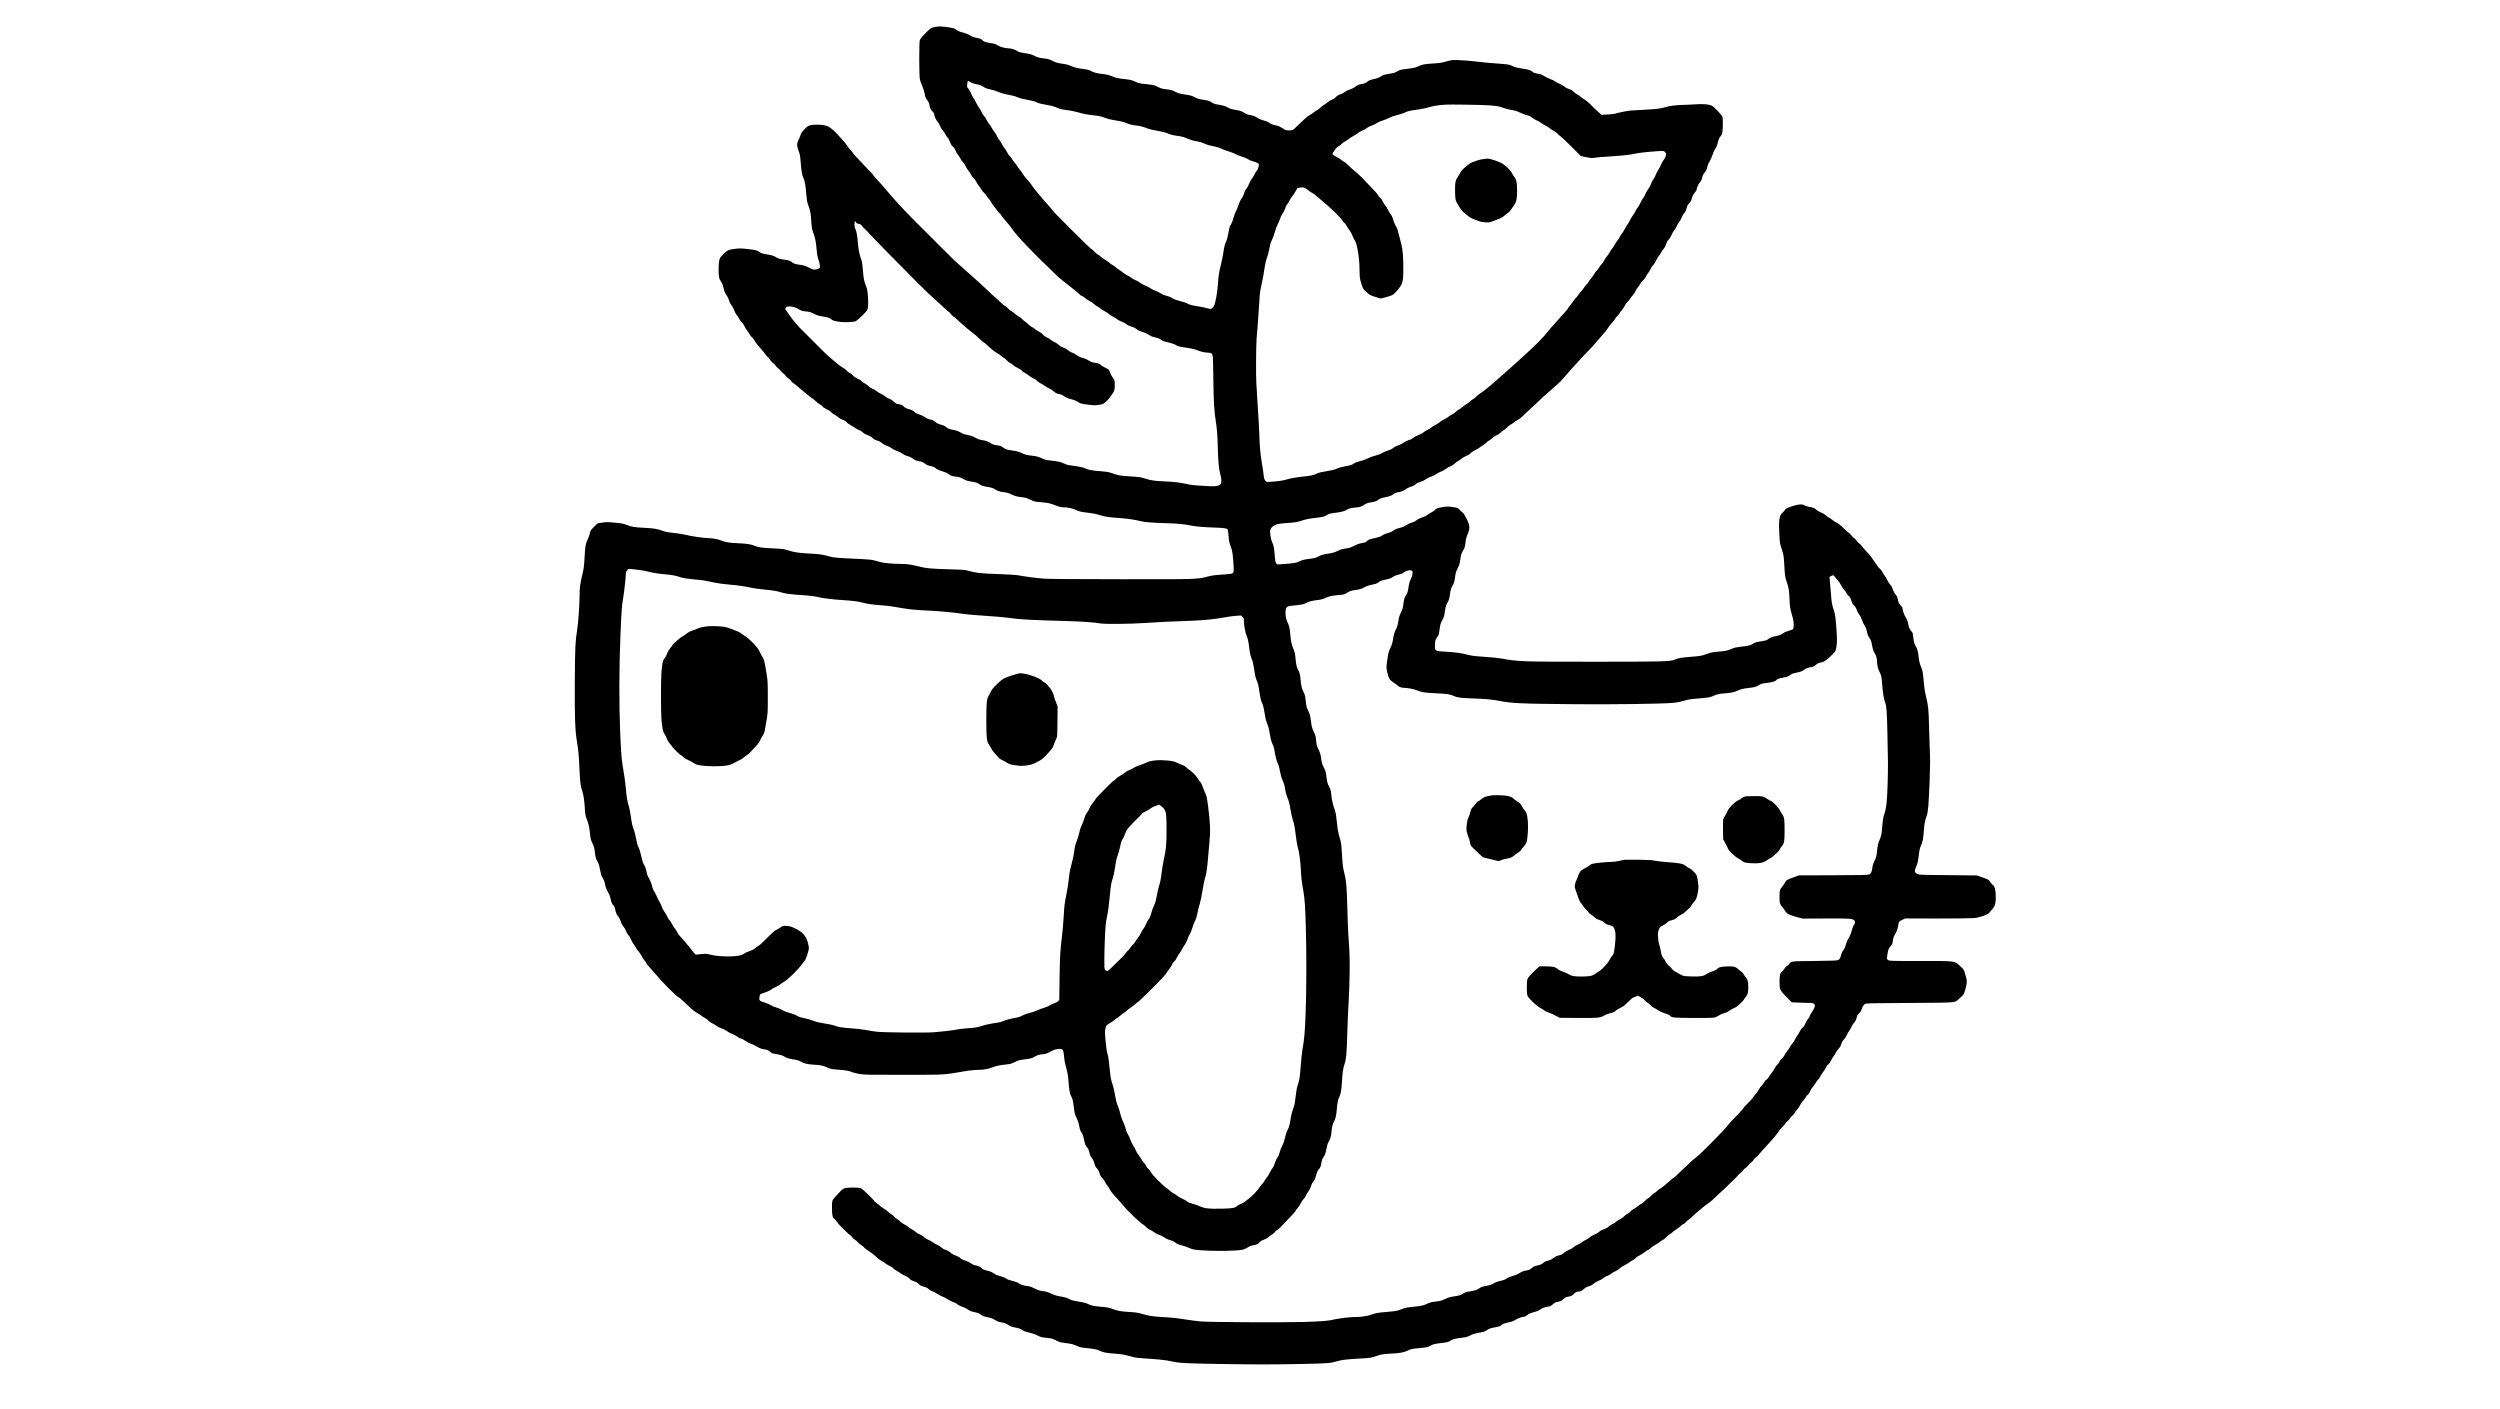 <?xml version="1.0" standalone="no"?>
<!DOCTYPE svg PUBLIC "-//W3C//DTD SVG 20010904//EN"
 "http://www.w3.org/TR/2001/REC-SVG-20010904/DTD/svg10.dtd">
<svg version="1.0" xmlns="http://www.w3.org/2000/svg"
 width="5125pt" height="2888pt" viewBox="0 0 5125 2888"
 preserveAspectRatio="xMidYMid meet">

<g transform="translate(0,2888) scale(0.1,-0.1)"
fill="#000000" stroke="none">
<path d="M19157 28325 c-67 -15 -84 -25 -157 -98 -81 -79 -131 -138 -143 -166
-17 -39 -16 -740 1 -810 7 -30 28 -90 48 -133 19 -43 42 -115 50 -160 11 -60
23 -93 43 -118 38 -49 48 -68 56 -120 9 -55 19 -75 61 -123 19 -20 34 -43 34
-50 0 -40 35 -122 69 -161 22 -25 46 -67 55 -94 9 -27 30 -62 47 -78 17 -16
42 -52 56 -80 13 -29 35 -62 48 -74 14 -13 36 -54 51 -92 18 -47 36 -76 59
-93 21 -16 40 -46 54 -82 12 -31 35 -72 53 -91 17 -20 39 -54 49 -77 10 -22
32 -54 50 -70 17 -17 44 -57 59 -90 15 -33 37 -69 50 -80 12 -11 35 -46 51
-77 16 -32 41 -65 55 -74 14 -10 40 -47 59 -83 18 -36 43 -75 55 -86 12 -11
32 -40 45 -65 13 -25 37 -55 54 -68 17 -12 39 -39 50 -60 11 -20 34 -50 51
-67 18 -16 44 -55 60 -85 15 -30 38 -64 50 -75 13 -11 38 -43 57 -72 18 -29
42 -57 53 -63 11 -6 27 -25 36 -43 9 -18 37 -56 63 -84 104 -118 129 -150 157
-193 41 -64 146 -185 316 -362 57 -59 117 -122 135 -140 17 -18 39 -40 48 -48
8 -8 31 -31 50 -50 19 -19 47 -47 62 -61 16 -14 35 -33 43 -42 8 -9 49 -48 90
-86 41 -39 84 -80 95 -92 11 -12 30 -31 43 -43 13 -11 47 -43 76 -71 30 -27
68 -59 84 -70 17 -11 74 -56 127 -100 53 -44 111 -90 128 -102 18 -12 53 -43
78 -68 26 -25 54 -45 63 -45 9 0 35 -17 59 -39 23 -21 64 -48 91 -60 27 -12
71 -41 97 -66 27 -25 54 -45 62 -45 8 0 35 -18 60 -40 25 -22 70 -51 99 -64
29 -13 64 -36 78 -51 14 -15 52 -40 85 -56 32 -16 71 -40 85 -53 14 -13 57
-35 96 -50 39 -15 82 -38 94 -52 13 -13 52 -33 87 -44 76 -23 100 -35 133 -65
14 -13 63 -35 110 -49 49 -15 106 -41 134 -61 35 -25 72 -40 129 -52 54 -11
90 -26 114 -45 37 -29 50 -34 190 -67 45 -11 99 -31 121 -46 39 -26 64 -31
260 -60 56 -8 129 -26 162 -40 78 -33 172 -55 238 -55 68 0 88 -20 96 -92 3
-29 8 -242 10 -473 5 -421 19 -661 50 -840 23 -132 34 -283 41 -530 8 -302 21
-447 50 -551 26 -94 31 -157 16 -198 -8 -18 -24 -29 -64 -42 -50 -15 -75 -16
-283 -5 -154 7 -260 18 -324 32 -192 41 -258 49 -464 59 -239 11 -292 19 -426
61 -83 26 -122 32 -310 44 -218 14 -232 17 -391 74 -39 14 -104 24 -200 31
-182 13 -250 25 -318 57 -49 24 -105 35 -316 64 -42 5 -93 21 -127 39 -59 30
-113 42 -279 60 -77 8 -112 17 -173 46 -60 29 -99 39 -184 50 -138 18 -143 19
-234 60 -55 25 -105 38 -180 48 -116 16 -148 26 -189 60 -34 29 -74 42 -151
51 -37 4 -71 16 -95 32 -59 41 -112 60 -193 72 -55 9 -90 21 -133 47 -42 26
-84 41 -154 55 -53 11 -111 28 -127 39 -69 43 -90 51 -181 69 -79 16 -102 25
-136 54 -29 25 -61 40 -111 52 -52 13 -81 27 -114 56 -33 29 -59 41 -105 50
-43 8 -76 23 -108 48 -27 20 -73 42 -110 53 -46 13 -76 28 -102 54 -27 27 -53
40 -108 54 -55 14 -82 27 -115 58 -35 32 -52 40 -99 46 -48 6 -62 13 -99 50
-26 25 -65 50 -96 61 -28 10 -66 32 -84 49 -18 16 -58 40 -88 53 -30 14 -68
37 -85 52 -16 15 -55 38 -85 50 -30 13 -69 38 -86 56 -17 18 -55 45 -83 60
-29 14 -55 33 -58 42 -3 9 -39 31 -79 49 -45 21 -81 45 -94 64 -12 17 -43 41
-69 55 -26 13 -55 35 -65 49 -9 14 -38 37 -64 51 -26 14 -72 46 -102 70 -192
157 -251 210 -372 333 -13 13 -85 85 -160 160 -76 75 -146 146 -157 157 -10
11 -29 30 -42 42 -75 70 -218 235 -249 288 -14 22 -44 64 -67 93 -24 29 -43
61 -43 72 0 26 38 50 80 50 54 0 151 -28 190 -55 50 -34 76 -42 164 -50 62 -6
92 -15 151 -46 54 -29 97 -42 166 -54 125 -20 154 -29 190 -59 36 -31 74 -41
202 -56 94 -11 272 0 303 18 21 13 107 88 133 115 14 16 45 48 68 72 39 42 42
49 49 122 4 43 2 137 -4 209 -8 106 -16 145 -40 205 -40 100 -50 155 -63 327
-6 98 -16 163 -30 201 -42 118 -60 208 -74 369 -13 159 -24 213 -58 292 -16
36 -13 125 4 136 5 3 9 -2 9 -10 0 -21 39 -46 72 -46 20 0 36 -12 65 -47 21
-27 45 -52 53 -57 8 -5 24 -21 35 -34 24 -30 142 -152 442 -460 497 -508 806
-815 947 -939 94 -83 159 -143 227 -209 31 -30 61 -54 67 -54 7 0 23 -17 37
-38 13 -21 39 -46 57 -57 18 -10 51 -37 74 -59 73 -73 228 -208 293 -255 54
-38 125 -99 196 -168 29 -29 58 -53 64 -53 6 0 36 -24 66 -52 91 -89 148 -134
200 -161 28 -14 61 -37 75 -52 14 -15 41 -35 60 -45 19 -10 54 -39 78 -64 23
-25 49 -46 57 -46 9 0 34 -17 58 -39 23 -21 71 -52 107 -68 36 -16 73 -41 82
-55 9 -14 38 -35 65 -47 26 -13 62 -36 78 -51 17 -16 55 -40 85 -53 30 -14 69
-40 85 -57 17 -18 50 -42 75 -53 25 -11 62 -33 82 -49 20 -15 60 -39 90 -52
29 -13 69 -40 90 -59 20 -20 49 -39 65 -43 80 -18 103 -26 137 -49 57 -39 86
-51 164 -70 40 -9 88 -28 108 -41 64 -44 88 -51 228 -69 122 -16 149 -16 225
-4 82 12 87 15 146 68 33 30 71 73 85 96 14 23 37 56 52 74 35 41 46 99 40
223 -2 36 -10 57 -38 93 -19 26 -45 75 -57 108 -22 61 -23 62 -94 97 -40 19
-82 45 -95 57 -29 27 -59 39 -128 48 -58 8 -86 19 -145 59 -19 13 -58 30 -87
36 -62 15 -84 25 -155 73 -29 19 -66 38 -82 42 -16 3 -49 23 -73 44 -24 21
-67 46 -98 56 -33 10 -71 32 -95 55 -22 21 -62 48 -90 59 -27 12 -61 33 -75
46 -14 13 -51 36 -83 50 -31 15 -67 41 -78 57 -11 16 -44 40 -72 55 -29 14
-67 39 -85 54 -18 16 -52 38 -75 50 -23 12 -53 35 -66 51 -13 16 -42 41 -65
55 -22 14 -52 39 -64 55 -13 15 -42 38 -63 49 -22 11 -57 35 -77 53 -20 18
-57 46 -82 61 -25 15 -56 40 -68 56 -13 16 -38 37 -55 46 -18 9 -53 37 -79 62
-26 25 -70 66 -99 91 -69 60 -138 123 -230 212 -72 69 -146 136 -433 391 -164
146 -232 208 -259 236 -12 13 -32 33 -44 45 -13 11 -64 62 -113 111 -50 50
-94 94 -99 98 -9 9 -79 79 -103 105 -7 7 -53 53 -103 102 -49 49 -97 96 -105
105 -8 9 -31 31 -50 50 -19 19 -45 45 -57 57 -11 13 -34 35 -50 49 -15 15 -40
39 -54 55 -14 16 -36 38 -48 49 -21 19 -174 180 -290 305 -61 67 -133 149
-226 260 -70 83 -118 138 -214 240 -28 30 -51 58 -51 63 0 5 -24 32 -52 61
-29 29 -65 66 -80 82 -15 16 -38 39 -50 52 -13 12 -48 50 -78 83 -30 34 -73
80 -96 103 -22 22 -55 62 -72 88 -18 26 -39 51 -46 55 -7 4 -31 35 -53 68 -21
33 -58 80 -81 105 -23 25 -60 65 -82 90 -114 129 -193 195 -261 219 -106 36
-313 35 -384 -2 -40 -21 -142 -136 -149 -168 -3 -17 -22 -65 -42 -107 -33 -68
-36 -82 -31 -132 4 -31 17 -81 31 -112 19 -43 28 -86 36 -185 19 -228 30 -295
60 -363 31 -71 44 -145 60 -348 8 -99 17 -151 36 -200 45 -117 54 -163 64
-326 8 -127 15 -172 36 -230 47 -129 61 -199 72 -341 8 -102 18 -161 37 -219
33 -100 42 -161 26 -180 -7 -8 -37 -20 -68 -26 -55 -12 -56 -12 -147 34 -70
36 -109 48 -169 56 -102 13 -151 26 -168 46 -23 27 -83 52 -144 59 -99 10
-158 26 -195 51 -49 32 -72 39 -185 59 -102 17 -122 24 -164 56 -33 26 -74 36
-234 55 -113 13 -157 14 -240 6 -145 -16 -177 -29 -259 -112 -62 -62 -72 -78
-84 -128 -16 -68 -18 -267 -4 -343 6 -33 22 -68 40 -91 21 -26 36 -63 50 -123
20 -88 32 -113 75 -174 14 -18 32 -60 41 -93 10 -36 32 -77 54 -104 20 -24 44
-69 54 -100 9 -30 30 -69 45 -87 16 -18 40 -56 55 -84 14 -29 38 -60 52 -70
15 -9 39 -44 54 -78 15 -33 39 -73 54 -88 14 -16 37 -50 50 -75 13 -26 38 -57
56 -70 17 -13 40 -43 50 -67 11 -25 59 -88 108 -142 49 -54 101 -117 115 -140
15 -23 36 -47 47 -53 10 -6 31 -30 45 -55 15 -24 42 -54 61 -66 19 -11 41 -34
49 -50 9 -15 31 -39 50 -52 19 -13 48 -41 63 -63 16 -21 40 -45 54 -52 13 -8
32 -27 42 -43 10 -16 35 -41 56 -54 21 -13 46 -37 56 -53 9 -16 31 -37 48 -47
17 -10 52 -37 77 -59 26 -23 75 -64 110 -93 35 -29 89 -73 119 -98 30 -25 69
-53 85 -63 17 -9 48 -35 70 -58 22 -23 59 -51 82 -63 24 -12 50 -32 59 -46 9
-13 47 -39 85 -56 38 -17 75 -42 84 -55 8 -13 37 -35 64 -49 27 -13 64 -39 84
-57 19 -18 60 -42 92 -53 38 -12 65 -29 79 -48 11 -16 46 -42 76 -57 30 -15
72 -42 93 -58 21 -17 60 -38 86 -47 26 -8 63 -31 81 -50 22 -22 56 -42 97 -56
41 -13 77 -34 103 -59 27 -26 55 -42 90 -50 33 -8 67 -26 95 -50 26 -22 70
-47 107 -59 35 -12 80 -35 101 -52 20 -16 68 -41 106 -54 39 -13 87 -37 108
-53 38 -29 64 -40 140 -61 23 -6 60 -27 82 -46 29 -23 59 -37 99 -45 31 -6 66
-13 78 -15 11 -3 40 -20 64 -39 29 -23 62 -38 104 -46 70 -15 88 -23 136 -61
21 -16 71 -38 122 -52 53 -15 99 -35 119 -52 45 -37 73 -47 154 -55 66 -6 99
-18 198 -72 21 -11 71 -24 112 -29 90 -11 147 -31 186 -63 16 -14 52 -29 81
-34 29 -5 82 -15 118 -21 39 -7 81 -23 105 -39 55 -38 86 -48 189 -62 65 -9
106 -21 151 -45 63 -34 124 -49 235 -60 47 -5 88 -18 148 -47 79 -39 90 -42
232 -54 149 -13 155 -14 345 -85 28 -10 75 -19 105 -19 98 -1 177 -18 260 -55
70 -32 101 -39 238 -55 109 -13 186 -28 252 -50 106 -34 173 -44 405 -60 159
-11 316 -34 430 -64 80 -20 242 -33 515 -41 226 -6 395 -22 525 -50 88 -19
248 -32 480 -40 195 -7 250 -16 263 -43 5 -9 12 -66 16 -127 5 -79 14 -129 32
-180 15 -38 32 -90 39 -115 14 -50 35 -276 35 -380 0 -104 0 -104 -226 -118
-140 -8 -215 -18 -289 -37 -242 -62 -199 -60 -1785 -59 -942 1 -1495 5 -1588
12 -157 12 -418 46 -527 68 -40 8 -193 18 -360 24 -445 15 -487 20 -730 86
-11 3 -162 9 -335 14 -365 10 -460 19 -625 60 -167 41 -233 50 -360 50 -147 0
-337 17 -405 35 -30 8 -89 24 -130 35 -57 16 -125 23 -290 31 -406 17 -555 28
-610 45 -155 45 -212 54 -393 64 -248 13 -343 25 -452 60 -114 37 -119 37
-365 50 -222 12 -263 18 -355 54 -75 30 -164 43 -333 50 -180 8 -261 21 -347
55 -78 32 -188 51 -288 51 -78 0 -358 43 -456 70 -40 11 -141 26 -225 34 -114
11 -169 21 -221 41 -115 43 -188 56 -384 65 -206 10 -263 19 -367 61 -56 23
-103 31 -235 44 -146 15 -175 15 -261 2 l-98 -15 -74 -73 c-68 -68 -75 -79
-86 -134 -6 -33 -27 -92 -47 -132 -40 -82 -47 -126 -62 -398 -9 -149 -17 -204
-46 -323 -42 -170 -55 -274 -55 -442 -1 -189 -27 -553 -49 -686 -37 -217 -43
-348 -48 -1044 -5 -740 5 -1022 48 -1268 26 -151 36 -270 49 -562 10 -244 22
-333 59 -439 24 -69 39 -175 50 -351 8 -120 13 -145 45 -227 20 -51 40 -126
46 -165 5 -40 14 -113 20 -162 8 -68 19 -105 46 -156 29 -56 37 -87 49 -185
13 -102 20 -127 51 -182 27 -50 40 -90 55 -176 11 -62 29 -125 39 -142 42 -67
51 -88 65 -161 10 -54 26 -97 54 -143 26 -43 46 -92 56 -139 17 -81 33 -118
63 -146 13 -11 26 -41 32 -75 14 -73 37 -124 67 -153 13 -12 33 -52 44 -88 12
-42 34 -84 59 -113 21 -26 46 -70 55 -97 9 -27 29 -62 46 -77 16 -16 41 -58
55 -93 14 -36 40 -80 56 -99 16 -19 38 -52 48 -75 10 -23 32 -54 50 -71 18
-16 44 -54 57 -84 13 -30 42 -74 64 -99 21 -25 39 -51 39 -58 0 -7 24 -38 53
-68 28 -30 75 -83 104 -118 169 -204 444 -482 510 -516 15 -8 49 -35 75 -61
26 -25 73 -70 105 -99 32 -28 77 -70 99 -91 23 -22 66 -52 95 -67 30 -14 69
-40 87 -56 18 -15 53 -38 78 -49 24 -12 54 -35 65 -51 12 -16 45 -40 75 -53
29 -13 71 -37 91 -54 21 -17 72 -42 113 -56 41 -14 86 -37 101 -51 14 -14 57
-38 95 -53 38 -16 93 -45 123 -65 29 -20 59 -36 67 -36 17 0 75 -31 122 -65
18 -13 56 -31 85 -40 29 -10 82 -35 118 -57 70 -41 102 -52 181 -63 33 -4 60
-16 89 -41 22 -19 51 -36 63 -39 11 -2 59 -11 106 -20 47 -9 99 -25 115 -36
58 -37 95 -49 197 -65 77 -12 115 -23 151 -45 67 -40 134 -56 267 -64 137 -8
199 -20 260 -50 71 -36 115 -45 265 -55 140 -10 205 -22 279 -54 22 -9 85 -24
140 -33 89 -15 194 -17 886 -16 744 0 794 2 948 22 89 12 205 30 258 41 106
22 275 40 376 40 80 0 193 23 249 49 51 25 165 49 286 60 78 7 105 14 175 49
72 36 99 43 203 56 126 15 161 25 204 55 36 26 125 51 180 51 44 0 74 12 189
75 51 28 159 43 190 26 27 -14 39 -57 46 -161 3 -47 19 -133 35 -190 39 -139
49 -198 60 -366 9 -133 27 -212 56 -258 20 -32 33 -89 50 -226 13 -108 20
-136 54 -205 27 -55 45 -108 55 -167 11 -67 21 -97 45 -130 22 -31 37 -70 51
-138 28 -127 26 -124 65 -170 23 -27 37 -59 45 -98 14 -65 22 -83 61 -132 15
-19 33 -57 40 -85 15 -64 31 -94 63 -124 16 -15 34 -51 46 -91 15 -49 29 -75
56 -99 19 -18 44 -52 54 -75 10 -24 32 -59 49 -78 17 -20 39 -53 49 -75 17
-40 70 -105 167 -208 28 -29 75 -84 105 -121 95 -118 354 -365 415 -397 19 -9
45 -31 57 -49 13 -17 47 -41 77 -55 29 -13 73 -39 98 -58 24 -19 68 -41 96
-49 29 -9 78 -33 110 -55 34 -24 81 -45 114 -52 30 -7 70 -23 87 -36 17 -12
41 -30 54 -39 12 -9 59 -25 103 -35 44 -11 109 -33 144 -50 79 -38 135 -46
420 -58 239 -10 573 -1 671 19 28 6 71 23 95 38 62 39 89 49 145 57 55 8 87
25 121 66 14 16 46 34 81 45 34 11 73 33 97 55 22 20 55 44 72 53 18 9 43 30
55 47 13 17 36 38 53 46 28 15 90 77 217 215 29 32 77 82 106 112 28 29 52 59
52 65 0 6 18 31 39 54 22 23 50 67 64 97 13 30 41 70 61 89 19 19 41 51 47 70
6 20 23 52 39 71 35 45 55 85 69 136 6 23 24 58 40 77 32 40 40 60 70 163 11
39 30 79 42 90 32 29 46 62 58 138 8 52 19 83 46 121 29 43 39 72 56 161 14
75 28 120 45 146 33 47 51 109 59 200 9 107 24 167 55 223 30 53 44 120 55
250 8 115 24 193 46 237 34 66 49 149 59 321 12 202 23 279 55 372 34 101 43
212 55 645 6 212 18 486 26 610 9 124 18 387 21 585 4 335 1 424 -26 799 -5
65 -14 304 -20 530 -13 465 -22 579 -56 710 -35 133 -43 196 -55 424 -8 139
-17 224 -30 270 -10 37 -28 100 -39 140 -11 40 -28 150 -36 245 -12 127 -23
190 -42 242 -39 110 -60 202 -71 312 -9 88 -15 112 -45 165 -34 62 -46 113
-62 261 -5 40 -19 82 -47 134 -33 64 -42 93 -54 182 -11 80 -23 123 -49 176
-44 91 -44 93 -55 201 -7 76 -15 106 -49 175 -35 74 -42 100 -56 214 -14 113
-21 140 -55 210 -33 68 -41 96 -50 185 -14 132 -17 143 -51 210 -33 64 -45
117 -58 255 -10 100 -23 153 -47 190 -28 43 -45 113 -55 228 -8 97 -16 134
-43 201 -40 96 -52 152 -66 306 -12 134 -20 168 -60 251 -32 68 -46 175 -33
248 13 68 35 79 183 90 126 10 202 27 244 54 31 21 118 44 191 52 92 9 155 25
215 55 56 28 136 44 289 56 72 6 90 11 133 40 56 38 89 48 200 63 57 8 98 21
155 51 54 28 104 45 162 55 55 10 94 22 115 38 50 38 70 46 166 66 68 14 105
28 143 54 34 23 77 40 127 51 55 12 82 24 105 46 36 35 133 53 161 29 24 -20
11 -107 -25 -172 -22 -38 -34 -81 -46 -162 -13 -85 -23 -120 -45 -155 -40 -63
-48 -88 -61 -193 -8 -73 -19 -109 -51 -174 -30 -63 -42 -103 -53 -179 -11 -77
-22 -114 -50 -169 -30 -55 -41 -95 -56 -187 -15 -90 -27 -132 -54 -185 -20
-37 -40 -93 -45 -123 -44 -262 -45 -279 -21 -383 30 -126 49 -158 123 -205 35
-21 70 -47 78 -56 25 -31 87 -56 138 -56 71 0 212 -26 266 -50 95 -40 159 -51
376 -61 244 -11 314 -21 379 -54 67 -33 135 -43 336 -50 270 -9 459 -24 570
-47 285 -57 438 -64 1600 -74 722 -7 1754 7 1981 27 101 8 142 17 304 63 30 9
123 21 205 26 191 13 274 27 322 51 63 33 131 49 232 55 135 8 194 21 284 61
62 27 102 37 197 48 153 18 164 21 230 61 48 29 69 35 165 45 104 11 174 32
190 59 11 18 75 40 149 51 72 11 95 21 154 64 20 14 60 28 105 35 82 14 133
33 162 60 28 26 80 46 143 55 41 5 63 15 97 45 30 26 58 40 87 45 76 12 121
40 219 136 86 84 98 99 107 144 22 105 24 162 13 343 -18 278 -29 368 -55 446
-42 124 -47 155 -62 350 -8 105 -18 223 -23 261 -5 39 -7 74 -4 79 3 4 22 15
42 23 36 15 36 15 61 -17 14 -19 44 -54 67 -80 24 -26 54 -71 67 -101 13 -30
38 -67 56 -84 17 -16 42 -51 55 -76 13 -25 35 -53 49 -62 18 -12 32 -37 46
-85 16 -51 31 -78 58 -104 25 -24 43 -54 55 -91 10 -31 33 -74 52 -97 21 -25
42 -68 55 -108 10 -37 34 -87 52 -111 22 -31 37 -67 49 -127 13 -59 28 -97 53
-134 22 -31 39 -72 45 -108 26 -136 33 -159 61 -200 30 -45 50 -117 50 -181 0
-68 19 -143 55 -216 34 -69 36 -79 50 -256 13 -166 35 -296 64 -372 25 -65 33
-178 43 -627 14 -578 14 -651 5 -1005 -11 -402 -26 -527 -82 -685 -9 -25 -20
-106 -26 -180 -13 -180 -22 -227 -60 -313 -25 -55 -35 -99 -45 -187 -18 -158
-20 -165 -60 -246 -25 -51 -37 -92 -41 -136 -6 -66 -32 -123 -61 -132 -51 -15
-144 -17 -767 -19 l-680 -2 -75 -28 c-181 -67 -177 -65 -211 -125 -18 -30 -45
-69 -60 -87 -42 -48 -49 -75 -49 -201 0 -95 3 -122 20 -154 11 -21 25 -42 31
-45 6 -4 30 -37 54 -74 39 -62 49 -70 106 -94 35 -15 109 -38 164 -52 l100
-26 480 2 c510 2 550 -1 581 -45 20 -29 18 -46 -11 -88 -14 -20 -35 -77 -48
-126 -15 -59 -36 -108 -59 -144 -22 -32 -45 -85 -58 -132 -14 -52 -31 -91 -50
-113 -16 -18 -34 -52 -40 -75 -21 -85 -36 -113 -65 -128 -25 -12 -108 -16
-485 -20 -489 -5 -481 -5 -519 -59 -12 -16 -36 -39 -54 -50 -18 -11 -43 -38
-55 -59 -12 -22 -33 -47 -46 -56 -14 -9 -30 -33 -35 -53 -14 -48 -14 -247 -1
-292 11 -38 52 -89 163 -200 l77 -78 128 -6 c70 -4 168 -7 218 -7 82 0 93 -2
112 -23 21 -22 21 -26 9 -68 -8 -24 -30 -66 -49 -91 -20 -26 -39 -60 -43 -76
-3 -17 -22 -48 -41 -70 -18 -22 -44 -66 -56 -97 -14 -38 -33 -65 -56 -83 -19
-14 -43 -46 -54 -71 -10 -24 -32 -61 -48 -82 -17 -20 -41 -61 -54 -91 -13 -29
-36 -64 -51 -78 -15 -14 -37 -46 -50 -71 -13 -25 -40 -65 -61 -90 -20 -24 -45
-63 -56 -86 -10 -23 -32 -52 -49 -63 -16 -12 -41 -44 -54 -71 -14 -27 -35 -55
-46 -62 -11 -6 -34 -38 -50 -70 -16 -32 -45 -74 -63 -95 -18 -20 -43 -55 -54
-77 -11 -23 -32 -47 -47 -55 -15 -8 -41 -39 -57 -68 -17 -29 -38 -57 -48 -62
-10 -5 -37 -43 -59 -85 -23 -41 -46 -75 -51 -75 -6 0 -24 -21 -41 -48 -16 -26
-47 -65 -69 -87 -111 -112 -138 -142 -147 -159 -10 -19 -168 -190 -254 -275
-25 -25 -50 -54 -56 -64 -31 -59 -591 -626 -665 -675 -24 -15 -86 -69 -138
-119 -52 -50 -121 -116 -153 -145 -32 -29 -82 -77 -111 -105 -30 -29 -58 -53
-63 -53 -5 0 -32 -21 -61 -48 -94 -86 -146 -129 -202 -164 -30 -19 -64 -45
-75 -58 -11 -12 -37 -31 -57 -41 -20 -10 -49 -35 -64 -55 -15 -19 -44 -44 -65
-54 -20 -11 -47 -33 -59 -50 -12 -17 -40 -40 -63 -52 -23 -11 -59 -36 -79 -54
-21 -18 -59 -44 -86 -58 -27 -14 -56 -36 -66 -50 -9 -14 -39 -37 -66 -51 -27
-14 -57 -37 -66 -51 -10 -14 -47 -40 -83 -59 -36 -18 -75 -43 -86 -55 -11 -12
-44 -33 -73 -46 -29 -12 -65 -36 -80 -53 -17 -18 -51 -37 -92 -50 -41 -14 -78
-34 -100 -56 -19 -18 -62 -44 -95 -56 -33 -12 -76 -36 -95 -55 -19 -18 -57
-42 -85 -54 -27 -12 -61 -32 -75 -45 -14 -13 -55 -37 -92 -54 -37 -16 -77 -41
-89 -55 -12 -14 -51 -37 -88 -51 -36 -15 -79 -39 -96 -55 -38 -35 -57 -44
-123 -60 -34 -8 -69 -26 -99 -50 -29 -25 -65 -43 -97 -51 -62 -14 -82 -24
-123 -60 -20 -18 -52 -31 -90 -39 -76 -14 -90 -21 -140 -62 -31 -26 -55 -37
-94 -42 -61 -8 -110 -27 -161 -63 -21 -14 -77 -36 -124 -50 -51 -14 -106 -37
-131 -55 -29 -21 -65 -35 -115 -45 -40 -7 -90 -22 -110 -33 -21 -11 -55 -29
-77 -40 -21 -11 -67 -25 -102 -30 -95 -15 -100 -16 -158 -54 -52 -34 -83 -43
-219 -65 -41 -6 -82 -22 -120 -45 -48 -30 -74 -38 -167 -51 -88 -13 -126 -24
-190 -55 -68 -33 -98 -42 -195 -53 -90 -11 -128 -21 -175 -45 -72 -36 -132
-49 -293 -62 -70 -6 -144 -18 -175 -29 -28 -10 -78 -28 -110 -40 -44 -16 -106
-25 -245 -36 -184 -14 -232 -23 -342 -63 -65 -24 -203 -42 -318 -42 -104 0
-310 -24 -422 -50 -136 -31 -243 -39 -630 -51 -421 -13 -1945 -5 -2110 11 -58
6 -179 21 -270 35 -253 38 -310 44 -511 55 -198 10 -300 27 -418 66 -59 20
-112 28 -270 39 -196 14 -218 18 -371 74 -30 11 -89 22 -130 26 -205 17 -265
27 -320 55 -57 29 -100 40 -258 65 -65 11 -109 24 -147 46 -41 23 -84 36 -168
50 -85 14 -133 28 -199 60 -66 31 -107 43 -165 50 -61 7 -98 18 -168 53 -65
32 -108 47 -155 52 -78 8 -133 26 -183 61 -23 16 -71 33 -123 44 -57 13 -98
28 -127 48 -23 17 -77 39 -121 51 -90 24 -83 21 -151 66 -33 22 -75 38 -124
48 -56 12 -83 23 -105 45 -40 37 -59 46 -128 60 -36 8 -72 24 -100 46 -24 19
-74 42 -113 54 -48 14 -80 30 -100 51 -17 18 -54 38 -93 51 -42 14 -81 36
-108 61 -26 24 -62 44 -95 54 -32 9 -68 29 -89 49 -19 18 -61 45 -92 59 -32
13 -75 38 -95 54 -21 16 -59 37 -84 47 -26 9 -62 32 -79 50 -18 19 -58 44 -89
56 -31 12 -72 37 -91 54 -19 18 -57 44 -85 58 -27 14 -59 35 -70 47 -11 12
-50 37 -86 56 -37 18 -69 40 -72 48 -4 9 -31 32 -62 51 -30 20 -61 45 -68 56
-6 11 -28 30 -47 41 -19 12 -53 38 -75 58 -22 20 -66 52 -97 70 -32 19 -58 38
-58 42 0 4 -29 28 -65 53 -36 26 -65 51 -65 56 0 15 -230 238 -264 257 -46 25
-305 23 -358 -2 -33 -16 -88 -71 -187 -184 -55 -64 -56 -68 -56 -217 1 -146
14 -208 49 -221 9 -3 29 -27 45 -52 16 -26 57 -74 91 -107 34 -33 88 -86 120
-117 32 -32 63 -58 69 -58 6 0 22 -17 36 -38 14 -21 43 -49 65 -61 23 -12 48
-34 57 -48 9 -13 40 -40 70 -59 29 -18 53 -38 53 -43 0 -6 30 -31 68 -56 103
-69 150 -106 203 -157 27 -26 68 -56 92 -66 23 -11 51 -29 62 -41 11 -12 52
-37 91 -56 40 -18 77 -42 83 -54 7 -12 37 -34 69 -50 31 -16 71 -41 87 -55 17
-14 55 -35 85 -47 34 -12 69 -35 90 -58 25 -28 51 -43 93 -55 35 -10 71 -29
90 -48 45 -43 65 -54 125 -68 35 -8 65 -23 88 -46 20 -18 57 -40 82 -48 26 -9
73 -34 106 -56 32 -22 75 -44 96 -50 21 -6 64 -28 96 -50 33 -22 87 -49 121
-61 34 -11 67 -27 74 -35 15 -19 90 -57 144 -74 22 -7 54 -23 70 -35 50 -37
87 -52 155 -65 67 -13 92 -24 147 -64 19 -14 60 -29 97 -35 83 -15 132 -32
180 -65 41 -27 80 -40 158 -51 29 -4 66 -19 95 -39 55 -37 91 -50 183 -66 45
-8 81 -22 115 -45 37 -25 76 -39 150 -55 62 -14 123 -35 160 -55 68 -37 84
-41 212 -54 88 -9 113 -17 216 -72 25 -13 81 -25 164 -34 104 -13 140 -21 206
-51 61 -28 102 -39 166 -45 193 -19 254 -30 302 -55 74 -37 148 -52 321 -64
95 -6 188 -19 235 -32 43 -11 110 -29 148 -39 46 -12 135 -22 258 -29 217 -12
416 -33 514 -56 159 -37 292 -44 953 -55 806 -13 1104 -13 1750 0 515 11 568
15 700 56 88 27 213 41 475 55 208 11 219 13 350 58 79 27 112 32 270 42 216
13 265 22 358 65 65 31 88 35 234 49 151 14 166 17 230 50 59 31 86 38 198 51
155 19 158 19 215 55 46 29 95 40 250 59 64 8 101 19 153 46 50 26 95 40 177
54 89 15 119 24 153 48 49 35 85 48 182 64 74 12 113 28 134 53 15 17 47 28
153 51 54 11 93 27 129 51 42 29 142 63 191 64 3 0 27 16 53 35 33 26 68 41
126 54 53 13 98 31 132 54 56 38 96 52 170 63 33 4 56 15 75 33 41 41 73 58
122 66 57 9 77 20 117 61 24 24 45 34 80 40 60 8 111 31 124 55 13 26 55 46
114 54 38 6 59 17 94 50 33 30 62 46 101 56 38 10 69 27 101 55 26 23 69 48
99 58 30 10 71 33 93 51 22 19 60 41 85 50 26 8 64 29 85 46 20 17 62 41 92
54 30 14 67 39 82 56 15 17 57 44 93 60 36 17 76 41 90 53 14 13 49 36 78 50
28 15 58 36 65 47 6 11 44 37 82 56 39 20 87 51 108 69 20 19 44 34 52 34 9 0
38 21 65 46 28 26 74 58 103 71 28 13 66 37 82 53 17 16 47 36 67 44 20 9 49
32 64 52 15 19 43 44 63 54 20 10 45 28 56 40 11 13 45 39 75 58 30 19 77 55
104 79 26 23 54 43 61 43 8 0 26 15 42 34 15 18 42 41 58 51 17 10 53 41 81
69 28 28 79 74 113 101 35 28 86 70 114 95 29 25 70 56 92 70 22 13 59 42 82
64 23 23 68 65 100 94 115 104 188 172 208 193 11 12 29 30 40 41 96 90 205
200 205 206 0 4 16 18 35 31 19 13 44 38 55 56 11 17 31 37 44 43 14 6 39 30
56 53 17 23 45 52 63 64 18 13 39 35 47 50 8 15 30 38 49 51 18 12 41 34 51
49 9 14 59 72 111 127 187 202 226 248 319 378 19 27 47 58 62 70 15 11 37 38
49 59 12 22 32 45 45 52 13 6 35 30 50 53 15 23 42 54 61 69 18 16 41 43 49
60 9 18 31 48 49 67 18 19 45 61 60 92 15 31 37 64 50 72 12 8 36 40 54 70 17
30 40 60 52 66 11 6 33 39 48 73 16 34 38 71 51 82 12 11 38 47 57 80 19 33
44 66 54 73 11 7 31 37 45 65 15 29 42 71 60 94 19 23 43 61 53 86 11 24 32
54 49 65 16 12 41 47 56 78 15 31 40 72 56 93 16 20 36 53 45 74 9 22 34 56
55 77 27 27 44 55 56 96 10 37 28 69 51 91 19 19 45 59 58 89 13 29 37 71 53
91 16 21 37 58 46 83 10 24 34 63 55 85 26 28 41 57 50 98 11 43 25 68 58 103
23 25 43 52 43 59 0 30 41 105 66 122 26 17 80 18 914 23 991 6 933 2 1014 79
23 22 56 52 73 68 27 23 38 47 63 134 33 117 37 173 16 240 -7 24 -22 72 -31
107 -17 57 -25 68 -97 132 -119 106 -73 100 -813 100 -631 0 -632 0 -660 21
-24 20 -26 26 -20 68 18 132 28 163 66 207 42 48 45 56 54 134 3 31 16 72 30
95 46 75 64 120 75 189 6 38 15 77 20 87 6 9 36 30 67 44 l58 27 660 -1 c363
0 701 4 750 8 119 11 286 71 318 113 12 16 41 51 63 76 53 60 67 109 67 247 0
131 -20 216 -58 241 -13 9 -37 35 -52 59 -32 52 -36 54 -173 102 l-105 37
-590 6 c-564 5 -592 6 -630 25 -60 30 -65 59 -26 144 33 71 42 116 60 276 7
63 18 110 39 156 36 78 48 138 62 326 11 141 20 187 58 293 27 74 39 213 58
685 13 323 14 446 5 635 -6 129 -13 359 -16 510 -7 338 -16 427 -60 605 -25
103 -38 187 -49 320 -10 129 -20 196 -35 238 -12 31 -30 81 -40 110 -11 29
-25 98 -30 152 -13 123 -24 162 -61 223 -22 36 -33 71 -45 153 -8 59 -15 109
-15 112 0 3 -16 24 -35 47 -34 41 -41 59 -64 172 -8 35 -27 78 -47 109 -30 42
-63 142 -64 192 0 4 -18 27 -40 51 -32 34 -42 56 -51 102 -13 69 -22 88 -59
129 -15 17 -37 60 -49 96 -14 41 -33 77 -52 95 -17 16 -44 58 -60 94 -17 36
-41 76 -54 90 -12 14 -33 46 -45 71 -11 26 -39 61 -61 78 -21 18 -39 37 -39
44 0 7 -18 35 -41 62 -22 27 -52 69 -66 94 -15 26 -46 66 -69 91 -101 107
-128 137 -151 171 -13 20 -35 42 -50 50 -14 8 -37 31 -50 52 -13 21 -37 46
-53 56 -16 10 -43 36 -60 59 -17 23 -35 42 -40 42 -6 0 -35 24 -65 53 -30 28
-75 72 -100 96 -26 25 -69 55 -97 68 -27 12 -70 41 -95 63 -25 22 -52 40 -60
40 -8 0 -35 20 -61 44 -30 27 -67 50 -102 61 -32 10 -72 34 -97 56 -43 40 -48
42 -147 59 -33 5 -74 19 -93 30 -49 29 -118 26 -232 -11 -143 -46 -149 -49
-171 -85 -12 -18 -37 -46 -56 -61 -62 -50 -75 -166 -55 -493 7 -111 14 -151
40 -226 43 -127 51 -173 61 -384 9 -182 17 -230 58 -341 29 -77 40 -157 48
-339 5 -140 10 -168 46 -295 32 -111 40 -156 39 -215 -1 -45 -6 -79 -13 -87
-7 -7 -50 -23 -96 -36 -50 -15 -94 -34 -110 -50 -28 -26 -93 -49 -194 -67 -38
-8 -70 -22 -100 -45 -39 -31 -56 -36 -153 -51 -107 -16 -143 -28 -195 -65 -28
-20 -94 -33 -245 -49 -72 -8 -117 -18 -160 -39 -80 -37 -135 -49 -285 -60
-120 -9 -155 -18 -303 -71 -43 -15 -108 -24 -260 -35 -193 -14 -247 -23 -327
-58 -88 -38 -235 -42 -1620 -42 -1537 0 -1575 1 -1935 66 -60 11 -214 27 -341
34 -181 11 -253 20 -330 39 -156 40 -263 55 -463 66 -229 13 -225 10 -225 132
0 87 11 121 58 186 15 19 27 53 30 85 17 139 29 188 55 229 38 60 49 97 62
202 6 50 19 107 29 126 10 19 28 54 40 78 13 24 26 74 31 117 11 98 26 152 53
195 31 48 43 89 57 195 9 72 20 106 51 166 33 62 42 94 53 175 13 100 24 133
71 211 19 32 28 65 35 133 6 65 19 115 44 176 54 129 50 178 -21 322 -37 75
-63 117 -79 124 -12 5 -39 29 -58 53 -32 38 -43 44 -99 53 -125 22 -157 23
-253 7 -101 -16 -149 -34 -158 -59 -4 -9 -37 -31 -74 -50 -37 -18 -76 -43 -87
-54 -10 -12 -54 -33 -98 -47 -43 -15 -91 -37 -106 -49 -36 -31 -64 -45 -121
-62 -27 -8 -65 -25 -85 -39 -60 -41 -90 -53 -164 -70 -48 -11 -85 -27 -115
-50 -26 -20 -70 -40 -108 -50 -66 -17 -107 -36 -149 -67 -14 -10 -75 -28 -136
-41 -94 -19 -118 -28 -148 -55 -20 -18 -38 -32 -40 -32 -2 0 -39 -7 -82 -16
-50 -10 -106 -31 -151 -55 -58 -32 -91 -43 -170 -54 -74 -11 -115 -23 -167
-50 -55 -29 -93 -40 -191 -55 -99 -15 -136 -25 -192 -55 -59 -31 -88 -39 -183
-50 -118 -15 -162 -26 -220 -56 -50 -26 -123 -39 -295 -50 l-150 -10 -22 25
c-17 20 -22 43 -27 113 -13 178 -25 251 -50 301 -23 45 -39 117 -49 217 -6 56
22 107 76 138 61 36 111 45 294 57 155 10 198 18 318 60 33 12 114 28 180 36
214 25 237 30 292 64 40 25 69 34 130 41 149 18 235 38 273 63 47 31 94 44
190 52 86 7 122 18 167 51 42 31 96 50 169 58 59 8 108 28 154 65 14 11 60 27
105 35 108 21 137 31 179 65 25 19 57 32 103 40 71 12 112 29 156 66 15 13 58
33 96 44 37 11 76 29 87 41 24 27 63 47 128 66 28 8 71 30 95 49 25 19 74 43
110 54 36 11 82 33 101 49 19 17 62 39 95 51 33 11 82 38 108 59 26 22 69 47
95 55 28 10 63 32 83 52 19 20 52 45 74 56 22 11 54 33 70 48 17 16 60 40 96
55 41 16 74 37 87 54 12 17 52 43 91 61 39 18 78 42 88 52 10 11 38 31 63 43
25 13 63 42 85 64 21 23 45 41 52 41 7 0 33 20 58 44 25 25 66 52 93 61 26 10
63 34 82 55 19 20 54 47 77 60 22 12 51 36 62 51 12 16 39 38 61 49 22 11 54
33 72 49 18 15 53 38 78 51 25 12 64 41 87 63 23 23 70 67 103 97 33 30 87 80
118 110 32 30 67 62 77 71 11 9 32 29 47 45 32 35 98 95 278 251 164 144 185
165 280 277 41 48 93 108 115 132 22 24 65 71 95 104 30 34 80 87 110 120 30
33 65 70 76 82 12 13 31 32 43 43 41 39 147 154 196 215 28 34 70 83 95 110
51 53 110 128 156 198 18 26 48 63 67 82 19 19 43 50 52 68 8 18 30 45 46 60
17 15 37 39 45 54 7 14 32 48 55 74 22 26 51 70 63 98 13 28 37 61 55 74 17
12 39 39 50 60 11 20 34 51 51 67 18 17 43 55 57 85 13 30 37 69 52 85 16 17
38 49 50 72 11 23 34 51 51 63 17 12 42 45 57 73 14 29 37 66 51 82 14 17 35
53 48 80 12 28 36 64 54 80 18 17 47 62 64 100 18 39 41 76 50 84 10 8 29 38
43 65 14 28 40 67 58 86 21 22 40 57 51 95 12 42 27 69 50 91 20 18 44 57 59
93 13 34 38 78 55 98 17 19 42 60 56 91 14 32 35 68 48 82 13 14 35 55 51 92
15 37 37 75 47 85 26 24 42 57 57 118 8 34 24 63 51 90 29 30 43 56 55 104 12
47 27 77 56 109 21 25 39 50 39 57 0 37 36 121 66 155 26 28 40 57 50 102 10
43 24 73 44 93 33 34 55 82 65 143 4 23 23 65 42 93 19 28 45 85 57 128 12 42
38 100 58 129 26 36 42 76 53 130 11 50 27 89 44 112 15 19 34 46 41 60 19 35
27 305 10 354 -13 41 -167 204 -216 229 -61 31 -173 40 -347 28 -89 -6 -201
-11 -249 -11 -114 0 -300 -25 -372 -50 -74 -25 -165 -36 -406 -49 -107 -6
-231 -13 -275 -16 -72 -4 -245 -38 -335 -65 -19 -6 -90 -14 -157 -17 l-123 -6
-49 44 c-90 81 -106 95 -126 117 -62 67 -134 132 -165 147 -19 10 -52 33 -72
51 -20 18 -56 43 -80 55 -24 12 -59 38 -78 59 -25 27 -52 42 -93 54 -35 10
-73 30 -95 51 -21 19 -64 43 -95 55 -32 12 -71 33 -87 47 -17 14 -63 36 -102
49 -39 14 -97 42 -130 64 -38 25 -75 41 -106 45 -76 11 -119 24 -133 42 -25
29 -92 51 -204 67 -125 18 -148 24 -226 60 -47 22 -80 28 -195 36 -266 19
-400 32 -554 51 -85 11 -227 23 -315 26 -146 5 -167 4 -240 -17 -135 -38 -145
-40 -305 -51 -182 -12 -219 -19 -303 -58 -41 -20 -92 -34 -152 -41 -186 -24
-216 -29 -248 -46 -17 -9 -48 -25 -67 -35 -20 -11 -82 -25 -138 -33 -66 -9
-115 -22 -135 -35 -73 -46 -107 -60 -182 -74 -46 -9 -88 -24 -104 -36 -55 -44
-69 -51 -127 -62 -84 -15 -89 -17 -134 -54 -25 -21 -69 -43 -108 -55 -38 -11
-86 -35 -110 -54 -24 -19 -67 -42 -95 -50 -35 -10 -65 -28 -91 -55 -23 -24
-60 -48 -89 -58 -28 -10 -65 -32 -81 -49 -17 -17 -49 -41 -71 -52 -22 -11 -56
-37 -75 -57 -19 -20 -53 -46 -75 -57 -22 -11 -55 -34 -73 -49 -18 -16 -52 -38
-75 -50 -23 -12 -61 -40 -85 -63 -23 -22 -67 -63 -97 -91 -31 -27 -80 -74
-109 -103 -53 -53 -53 -53 -122 -55 -54 -1 -76 2 -100 18 -107 67 -127 77
-186 86 -45 7 -78 20 -115 45 -33 23 -80 43 -130 55 -46 12 -95 32 -120 49
-50 36 -100 55 -171 65 -35 4 -69 18 -101 40 -53 37 -88 48 -201 65 -47 7 -94
21 -125 39 -65 37 -103 48 -209 66 -61 9 -101 22 -128 40 -56 37 -82 45 -188
61 -72 10 -110 22 -165 50 -59 31 -90 40 -199 56 -99 14 -142 25 -185 48 -82
43 -104 49 -204 60 -74 7 -105 16 -171 49 -76 38 -90 41 -236 56 -139 14 -162
19 -228 51 -52 25 -98 38 -153 45 -43 5 -116 13 -160 19 -52 6 -106 21 -148
40 -74 33 -124 45 -226 55 -88 8 -168 30 -220 60 -38 23 -78 31 -252 54 -44 6
-102 23 -151 45 -59 27 -107 40 -191 51 -94 13 -126 23 -190 55 -65 34 -93 42
-189 54 -95 11 -125 20 -183 50 -57 30 -92 40 -195 55 -100 15 -133 25 -164
46 -42 29 -126 55 -180 55 -69 1 -169 29 -215 60 -37 25 -65 34 -141 46 -103
15 -151 31 -173 58 -22 27 -46 36 -129 52 -55 10 -91 24 -127 49 -32 21 -81
41 -134 55 -88 22 -117 35 -163 72 -20 16 -58 26 -150 39 -141 21 -200 22
-281 4z m738 -1129 c20 -14 62 -30 93 -36 101 -20 128 -30 167 -56 50 -33 73
-42 165 -61 41 -8 110 -30 152 -49 52 -24 116 -41 194 -55 72 -12 143 -31 187
-50 45 -20 117 -39 203 -54 89 -15 155 -33 201 -54 48 -22 107 -37 198 -51 94
-15 149 -30 205 -55 60 -27 102 -38 200 -50 69 -9 166 -27 215 -41 135 -39
203 -53 351 -69 105 -12 153 -22 221 -49 61 -24 131 -41 226 -55 95 -14 159
-30 205 -50 68 -29 131 -45 232 -56 68 -8 147 -30 222 -61 32 -13 117 -33 190
-45 73 -12 156 -30 183 -41 107 -43 132 -50 239 -64 86 -12 130 -24 196 -54
57 -25 118 -44 184 -55 54 -9 117 -25 140 -36 68 -34 116 -49 221 -69 60 -12
123 -32 157 -50 32 -16 99 -41 150 -55 51 -15 110 -38 130 -52 21 -14 77 -36
125 -50 48 -13 106 -37 129 -53 23 -16 74 -38 114 -49 93 -26 122 -44 116 -74
-3 -12 -7 -37 -10 -56 -3 -18 -19 -48 -35 -67 -17 -18 -39 -54 -50 -80 -12
-25 -34 -61 -50 -79 -15 -18 -40 -64 -55 -103 -15 -39 -34 -76 -42 -83 -20
-16 -47 -70 -69 -137 -9 -30 -30 -68 -46 -86 -17 -20 -40 -70 -58 -123 -16
-50 -41 -112 -56 -137 -15 -26 -38 -88 -51 -138 -12 -50 -32 -104 -44 -120
-29 -40 -36 -61 -60 -193 -11 -64 -29 -133 -39 -153 -30 -59 -49 -136 -66
-261 -9 -64 -32 -172 -50 -241 -33 -119 -46 -212 -61 -415 -11 -162 -52 -376
-79 -417 -43 -65 -60 -71 -135 -47 -36 11 -121 29 -190 39 -131 20 -175 32
-226 62 -17 10 -83 31 -147 47 -80 21 -128 39 -157 60 -26 19 -69 36 -114 46
-48 11 -89 28 -121 50 -26 19 -76 44 -111 55 -34 12 -79 34 -99 50 -20 16 -67
41 -106 55 -38 15 -87 41 -107 58 -21 18 -62 41 -91 52 -29 11 -69 34 -90 51
-20 17 -56 40 -82 51 -25 11 -61 34 -80 50 -18 17 -59 45 -89 63 -30 18 -61
41 -68 51 -7 11 -34 30 -60 43 -26 13 -58 36 -72 51 -14 15 -52 42 -86 61 -33
18 -71 45 -85 60 -13 14 -40 34 -60 45 -20 10 -49 33 -64 51 -15 18 -37 38
-49 45 -28 15 -184 165 -477 458 -257 257 -306 308 -384 405 -27 34 -70 83
-95 109 -25 26 -70 78 -100 116 -30 37 -74 88 -96 114 -23 25 -55 67 -72 94
-28 45 -45 66 -148 185 -23 26 -49 61 -58 79 -8 17 -34 52 -56 78 -22 26 -48
61 -56 78 -9 18 -34 51 -55 74 -21 22 -47 59 -58 82 -12 22 -30 45 -41 51 -11
6 -34 39 -51 73 -18 34 -45 78 -62 96 -16 19 -40 58 -52 85 -13 28 -33 60 -45
71 -13 11 -36 48 -51 82 -16 34 -42 77 -58 95 -15 18 -39 53 -51 78 -12 25
-36 61 -53 80 -16 19 -41 57 -53 85 -13 28 -36 62 -50 76 -15 13 -40 53 -55
88 -16 35 -41 77 -56 95 -14 17 -39 60 -55 95 -15 35 -39 76 -52 92 -13 15
-36 59 -50 97 -15 38 -40 81 -56 97 -26 25 -28 32 -24 79 9 88 12 90 69 52z
m10655 -477 c119 -8 171 -16 225 -36 93 -33 155 -49 244 -63 47 -8 98 -25 140
-47 36 -19 99 -43 139 -53 52 -13 83 -28 110 -52 21 -19 64 -44 97 -57 33 -13
74 -37 90 -52 17 -15 53 -38 80 -50 28 -12 67 -37 88 -54 21 -18 64 -46 95
-63 31 -17 63 -40 70 -51 6 -12 30 -32 52 -46 22 -14 127 -113 233 -219 l193
-194 110 -24 c75 -16 120 -21 144 -16 47 10 216 25 435 38 180 11 359 32 425
50 51 14 263 38 435 49 135 10 151 9 168 -7 10 -9 23 -24 28 -33 13 -25 -14
-103 -49 -143 -16 -19 -39 -60 -51 -90 -11 -31 -36 -79 -55 -106 -19 -27 -42
-72 -51 -99 -9 -27 -29 -66 -45 -86 -16 -20 -41 -68 -56 -107 -14 -39 -40 -85
-56 -104 -16 -18 -40 -61 -54 -95 -13 -35 -35 -74 -49 -89 -13 -14 -38 -57
-55 -95 -18 -39 -42 -81 -55 -95 -13 -14 -33 -46 -45 -72 -11 -26 -37 -69 -57
-95 -20 -26 -46 -70 -58 -98 -13 -28 -34 -64 -48 -81 -13 -16 -39 -58 -57 -94
-18 -36 -46 -80 -61 -98 -16 -18 -36 -49 -44 -69 -8 -19 -28 -51 -45 -70 -17
-18 -42 -57 -56 -86 -15 -29 -42 -69 -60 -89 -18 -21 -40 -54 -49 -74 -8 -20
-31 -54 -50 -75 -19 -21 -48 -64 -64 -96 -16 -32 -38 -63 -49 -70 -10 -6 -33
-37 -51 -68 -17 -31 -39 -59 -47 -62 -8 -3 -29 -29 -45 -58 -16 -29 -47 -73
-68 -97 -21 -23 -46 -58 -55 -76 -9 -18 -31 -45 -47 -60 -17 -15 -39 -43 -49
-62 -10 -19 -33 -48 -50 -65 -18 -16 -47 -54 -66 -82 -19 -29 -38 -53 -43 -53
-5 0 -24 -24 -42 -52 -18 -29 -52 -74 -76 -100 -24 -26 -43 -52 -43 -58 0 -12
-76 -100 -244 -285 -112 -123 -154 -171 -187 -215 -79 -102 -207 -233 -404
-414 -72 -65 -155 -141 -186 -170 -31 -28 -84 -76 -118 -106 -35 -30 -86 -76
-114 -102 -166 -149 -255 -226 -349 -306 -106 -89 -167 -136 -219 -168 -27
-18 -59 -44 -70 -58 -12 -15 -37 -35 -57 -45 -21 -11 -50 -33 -67 -51 -16 -18
-46 -40 -67 -51 -20 -10 -57 -37 -83 -59 -26 -22 -63 -49 -83 -59 -21 -11 -50
-34 -67 -51 -16 -18 -52 -42 -80 -54 -27 -13 -57 -31 -65 -41 -8 -9 -46 -33
-85 -52 -38 -18 -83 -47 -100 -63 -16 -16 -51 -38 -76 -48 -25 -11 -62 -34
-81 -51 -20 -17 -58 -41 -84 -52 -27 -12 -65 -36 -84 -54 -21 -19 -62 -41
-100 -54 -36 -12 -85 -37 -109 -56 -24 -19 -48 -35 -52 -35 -24 0 -122 -45
-154 -70 -20 -16 -66 -39 -103 -51 -37 -12 -84 -36 -104 -54 -24 -20 -66 -40
-111 -53 -40 -12 -93 -35 -118 -51 -28 -19 -79 -38 -133 -51 -50 -11 -115 -35
-150 -55 -36 -20 -100 -43 -154 -56 -52 -12 -108 -32 -129 -46 -51 -35 -73
-42 -197 -64 -64 -12 -134 -32 -170 -49 -45 -21 -98 -34 -201 -50 -102 -15
-156 -28 -202 -49 -73 -35 -130 -47 -278 -61 -138 -13 -256 -35 -365 -66 -59
-17 -131 -28 -235 -36 l-149 -10 -27 30 c-21 24 -27 43 -33 103 -4 41 -20 151
-36 245 -33 192 -46 341 -55 619 -4 105 -13 278 -21 385 -8 107 -19 285 -24
395 -5 110 -12 227 -15 260 -10 93 -6 755 5 900 5 72 14 177 20 235 5 58 16
220 25 360 18 314 22 352 46 465 41 191 58 284 74 400 11 78 26 145 46 193 16
41 38 126 50 190 15 86 30 136 56 187 19 38 46 111 58 162 13 51 37 116 54
146 17 30 40 83 51 119 11 36 33 82 50 102 25 33 70 131 70 155 0 5 14 26 31
47 17 22 39 57 49 80 10 23 32 57 49 76 16 19 48 66 69 104 l39 69 56 9 c66
11 98 0 161 -52 22 -19 57 -42 76 -51 19 -8 59 -36 87 -61 29 -25 78 -66 110
-93 189 -155 407 -367 436 -423 9 -17 27 -38 40 -47 13 -8 34 -37 47 -64 12
-26 37 -64 54 -83 18 -20 43 -65 56 -100 13 -36 36 -83 52 -105 49 -70 98
-364 98 -590 0 -124 5 -177 19 -235 31 -120 59 -186 88 -205 14 -10 42 -35 62
-55 29 -31 56 -45 145 -74 60 -20 114 -36 120 -36 6 0 63 14 125 32 109 31
118 35 176 89 34 32 80 90 104 129 37 63 43 83 53 163 6 53 8 187 5 317 -6
238 -18 324 -70 500 -14 47 -31 110 -37 140 -12 53 -21 74 -66 156 -12 22 -29
68 -38 104 -11 42 -27 75 -46 95 -15 16 -39 55 -53 86 -13 30 -38 71 -55 90
-16 19 -42 60 -57 92 -15 32 -36 62 -46 68 -11 5 -31 29 -45 52 -15 23 -41 58
-59 77 -19 19 -62 66 -97 103 -124 133 -273 281 -305 303 -32 21 -74 59 -166
150 -23 23 -58 49 -77 59 -19 9 -48 30 -65 46 -16 15 -55 39 -86 53 -31 15
-63 34 -72 44 -18 20 -22 9 45 110 16 23 45 50 65 61 21 10 52 34 68 51 17 18
51 43 77 56 26 13 62 37 80 53 18 15 58 41 88 56 30 15 69 40 85 55 17 16 57
39 90 51 33 12 77 36 97 54 20 17 63 39 95 49 32 10 81 33 108 52 28 19 84 44
125 55 41 12 103 37 136 55 38 21 96 42 152 54 50 10 120 33 154 49 70 34 106
42 288 66 68 10 163 30 210 45 75 25 178 42 335 54 93 7 769 -3 925 -15z
m-17430 -9525 c58 -8 137 -23 175 -34 84 -23 238 -46 360 -55 103 -8 218 -29
268 -50 50 -21 186 -43 337 -56 137 -11 183 -18 390 -63 63 -14 198 -32 300
-40 190 -16 284 -30 450 -65 52 -11 169 -27 260 -36 203 -20 264 -30 360 -60
85 -26 194 -40 425 -55 178 -12 250 -21 375 -50 85 -19 302 -43 500 -55 161
-10 266 -24 370 -50 108 -28 196 -40 395 -55 140 -11 242 -25 430 -60 121 -22
280 -36 565 -50 212 -11 484 -37 670 -65 52 -8 169 -19 260 -25 359 -24 570
-42 739 -65 186 -25 421 -37 1066 -55 347 -9 631 -28 744 -50 90 -17 599 -12
911 9 157 11 353 22 435 25 83 4 267 11 410 16 399 16 553 31 850 84 44 8 124
18 178 22 l98 7 29 -28 c26 -25 30 -36 30 -83 0 -85 29 -248 55 -305 26 -60
40 -124 55 -257 11 -103 28 -171 61 -247 12 -28 29 -109 40 -191 13 -96 27
-164 45 -205 37 -89 41 -106 64 -267 16 -110 28 -160 51 -208 22 -47 35 -101
51 -200 11 -76 29 -159 40 -187 42 -106 49 -129 68 -253 14 -83 31 -150 50
-192 36 -81 37 -84 59 -219 13 -73 30 -134 51 -178 20 -44 38 -106 50 -175 11
-64 30 -134 49 -175 34 -75 44 -113 61 -223 7 -41 27 -109 46 -152 26 -58 39
-109 55 -215 12 -77 36 -182 54 -239 26 -77 38 -142 55 -285 11 -101 32 -225
46 -276 30 -111 50 -257 59 -418 9 -182 23 -307 50 -450 31 -165 44 -351 55
-795 24 -921 3 -2008 -45 -2318 -8 -53 -22 -140 -30 -192 -8 -52 -21 -187 -30
-300 -18 -237 -26 -291 -61 -390 -16 -48 -31 -127 -44 -240 -15 -136 -25 -184
-50 -246 -17 -42 -38 -120 -46 -173 -30 -179 -35 -200 -68 -263 -20 -37 -42
-103 -54 -160 -13 -62 -33 -121 -55 -160 -19 -35 -42 -96 -52 -135 -11 -47
-28 -86 -47 -110 -16 -20 -39 -70 -51 -110 -12 -42 -34 -89 -51 -110 -16 -19
-42 -63 -58 -96 -16 -33 -42 -75 -58 -94 -17 -18 -38 -50 -49 -71 -10 -20 -31
-48 -46 -62 -15 -14 -33 -36 -40 -50 -27 -52 -174 -212 -226 -247 -30 -20 -67
-48 -84 -64 -16 -15 -54 -37 -84 -48 -30 -11 -63 -29 -75 -40 -49 -46 -97 -55
-338 -59 -262 -4 -328 3 -435 51 -43 19 -111 43 -152 52 -50 12 -84 27 -107
47 -18 16 -61 40 -96 54 -34 15 -78 39 -96 55 -18 16 -54 40 -80 53 -26 13
-56 34 -67 46 -11 12 -45 39 -75 60 -86 59 -292 267 -329 333 -18 31 -41 62
-52 67 -10 6 -30 32 -43 58 -13 26 -36 58 -51 72 -15 14 -37 46 -50 71 -13 25
-39 64 -58 87 -20 23 -43 63 -53 89 -9 27 -31 66 -47 87 -17 22 -45 78 -62
126 -17 48 -41 100 -52 116 -23 33 -35 65 -58 149 -9 33 -32 92 -51 130 -18
39 -41 106 -50 150 -9 44 -31 114 -49 155 -25 56 -39 110 -55 210 -12 80 -35
176 -55 237 -28 80 -39 132 -50 250 -24 237 -36 323 -50 363 -16 45 -30 143
-46 319 -10 107 -10 146 0 195 15 74 18 78 95 123 34 19 78 50 99 69 20 19 41
34 47 34 5 0 35 23 65 50 30 28 60 50 66 50 5 0 31 20 57 44 26 24 67 56 92
71 25 15 66 47 92 71 26 24 51 44 56 44 5 0 79 69 164 153 86 83 164 160 174
170 11 10 46 47 79 83 33 36 81 87 106 112 26 26 54 61 62 78 9 17 32 51 53
75 20 24 48 67 61 96 14 29 35 59 47 67 13 8 35 41 50 73 15 32 38 69 51 83
12 14 37 54 55 90 18 36 45 79 60 97 15 17 38 62 50 100 12 37 35 88 50 113
16 25 39 83 53 130 13 47 39 112 56 145 21 40 37 95 50 165 10 58 30 138 45
179 14 42 39 159 57 275 17 110 40 224 50 251 27 69 46 196 64 425 9 107 20
233 25 280 27 253 22 412 -25 775 -23 178 -29 208 -59 270 -19 39 -44 100 -55
136 -12 37 -33 77 -47 90 -14 13 -35 42 -46 64 -26 50 -131 160 -178 185 -19
10 -48 32 -63 49 -16 17 -33 31 -39 31 -5 0 -57 22 -116 49 -100 46 -115 50
-234 61 -182 18 -336 2 -433 -45 -38 -18 -101 -43 -140 -54 -38 -12 -90 -35
-114 -51 -25 -17 -67 -38 -94 -48 -27 -9 -68 -33 -91 -53 -22 -20 -66 -49 -96
-64 -30 -15 -66 -40 -78 -56 -13 -16 -38 -37 -54 -45 -26 -14 -108 -94 -321
-315 -19 -19 -47 -55 -62 -80 -16 -24 -43 -61 -61 -83 -18 -21 -41 -61 -51
-88 -10 -27 -32 -67 -50 -88 -22 -25 -39 -63 -54 -116 -12 -44 -37 -108 -55
-144 -21 -40 -40 -98 -50 -150 -9 -47 -32 -123 -51 -169 -24 -60 -39 -117 -49
-195 -14 -104 -39 -217 -83 -381 -10 -38 -24 -128 -31 -200 -6 -71 -26 -206
-45 -300 -46 -234 -44 -214 -60 -480 -8 -131 -24 -311 -35 -399 -37 -304 -42
-392 -49 -848 l-6 -456 -24 -26 c-13 -14 -47 -32 -75 -40 -28 -8 -67 -27 -86
-41 -19 -14 -73 -37 -120 -52 -47 -14 -119 -41 -160 -60 -41 -19 -109 -42
-150 -50 -44 -9 -102 -30 -139 -50 -50 -28 -89 -40 -179 -55 -64 -10 -145 -32
-181 -47 -82 -34 -86 -35 -249 -60 -73 -12 -165 -32 -205 -46 -98 -34 -157
-44 -326 -56 -79 -5 -176 -17 -215 -25 -78 -17 -249 -38 -456 -55 -165 -14
-1017 -6 -1170 10 -58 6 -161 22 -230 36 -70 13 -200 28 -295 34 -177 11 -275
27 -360 60 -28 10 -114 29 -193 40 -102 15 -167 31 -232 56 -50 20 -125 42
-168 50 -99 19 -139 33 -184 63 -21 13 -75 33 -120 44 -51 12 -108 33 -148 57
-36 21 -95 46 -133 56 -37 9 -87 30 -110 46 -23 16 -78 40 -122 54 -117 36
-125 44 -118 108 3 30 12 57 22 65 9 7 52 24 96 37 47 15 95 37 117 56 21 16
66 42 100 56 35 13 77 37 93 53 17 15 46 36 65 45 78 39 310 265 378 368 8 12
28 36 45 54 28 30 52 88 86 208 14 51 15 69 6 120 -35 182 -103 269 -270 350
-87 42 -110 49 -178 53 -76 5 -79 4 -130 -31 -29 -19 -72 -45 -97 -57 -28 -15
-93 -73 -177 -159 -72 -76 -149 -146 -170 -157 -21 -10 -57 -36 -79 -56 -28
-24 -65 -43 -111 -57 -37 -11 -84 -32 -103 -46 -51 -38 -116 -53 -253 -60
-150 -8 -336 7 -448 35 -77 20 -93 21 -182 11 -54 -6 -104 -11 -111 -11 -8 0
-30 22 -49 48 -19 27 -55 73 -81 103 -26 30 -72 85 -104 123 -31 37 -74 86
-96 109 -21 22 -45 55 -52 74 -8 18 -30 54 -50 80 -19 25 -46 68 -60 94 -13
27 -33 57 -44 67 -11 10 -34 47 -51 81 -16 35 -43 80 -59 100 -16 20 -39 63
-50 95 -11 33 -33 80 -49 105 -17 25 -43 78 -59 118 -16 39 -38 83 -50 98 -20
25 -37 72 -62 167 -7 26 -27 70 -45 98 -19 30 -38 76 -45 113 -16 84 -37 143
-66 186 -15 24 -32 79 -48 156 -15 74 -36 143 -55 180 -21 42 -37 96 -51 180
-12 65 -32 146 -45 180 -32 82 -40 117 -65 287 -11 81 -30 173 -40 204 -28 79
-47 196 -60 354 -6 74 -20 187 -30 250 -63 379 -64 389 -87 915 -24 559 -22
1347 6 1988 21 505 31 632 57 767 16 85 54 423 54 487 0 30 7 50 26 72 26 31
27 31 93 25 36 -3 113 -12 171 -20z m10725 -4874 c60 -62 69 -119 69 -455 -1
-310 -10 -404 -59 -620 -13 -60 -32 -171 -40 -245 -17 -141 -33 -225 -60 -299
-8 -24 -27 -107 -41 -185 -19 -106 -33 -154 -55 -194 -16 -29 -41 -97 -55
-150 -17 -68 -34 -109 -56 -135 -16 -21 -41 -65 -53 -98 -13 -33 -36 -74 -51
-92 -15 -18 -38 -56 -51 -86 -13 -30 -39 -72 -57 -95 -19 -23 -48 -64 -65 -93
-17 -28 -38 -54 -46 -57 -8 -3 -31 -30 -50 -60 -19 -31 -44 -60 -54 -66 -11
-5 -30 -27 -42 -47 -13 -21 -56 -69 -97 -108 -40 -38 -117 -114 -172 -168
-105 -104 -117 -109 -155 -67 -16 18 -18 41 -16 228 1 203 15 548 27 687 3 39
14 111 25 160 26 120 45 264 64 475 18 193 25 232 60 335 13 39 33 140 45 225
15 109 30 176 50 228 16 40 38 116 49 170 22 110 33 143 61 182 11 15 31 61
46 101 18 51 41 90 73 126 48 55 187 198 240 247 17 16 31 33 31 38 0 5 30 23
67 40 37 16 84 45 105 62 21 18 65 41 98 51 34 10 63 22 66 27 7 12 58 -20 99
-62z"/>
<path d="M30414 25619 c-39 -4 -91 -15 -115 -24 -24 -9 -63 -23 -86 -30 -60
-20 -78 -30 -158 -96 -77 -64 -99 -89 -139 -164 -15 -28 -37 -65 -50 -83 -14
-18 -27 -55 -31 -85 -11 -76 -8 -295 5 -352 13 -58 119 -226 163 -257 16 -11
53 -42 83 -68 35 -31 79 -57 127 -74 39 -15 90 -35 112 -43 22 -9 79 -18 126
-21 76 -4 92 -1 150 23 35 15 83 33 105 40 64 20 99 41 154 90 27 24 59 49 70
55 18 10 55 59 133 180 24 38 37 124 38 255 1 149 -15 235 -52 282 -17 20 -44
63 -61 96 -38 70 -172 186 -246 212 -26 10 -67 25 -92 35 -43 17 -143 41 -158
39 -4 -1 -39 -5 -78 -10z"/>
<path d="M14550 16044 c-112 -8 -195 -25 -263 -55 -38 -17 -92 -37 -119 -45
-27 -9 -66 -30 -86 -48 -20 -18 -57 -44 -82 -56 -25 -13 -73 -49 -108 -81 -34
-33 -66 -59 -70 -59 -4 0 -16 -15 -27 -32 -10 -18 -36 -53 -57 -77 -21 -24
-48 -71 -60 -104 -12 -34 -34 -75 -48 -92 -39 -44 -49 -83 -65 -240 -21 -200
-20 -903 0 -1079 20 -167 28 -200 59 -244 14 -20 35 -64 47 -97 12 -33 39 -78
60 -100 20 -22 45 -54 56 -71 20 -34 157 -164 173 -164 5 0 26 -18 47 -39 24
-25 60 -47 98 -61 33 -12 77 -36 99 -52 21 -17 58 -37 83 -44 127 -38 502 -44
649 -10 42 10 93 31 125 51 29 19 74 42 99 52 25 9 63 33 85 54 22 20 54 44
70 52 27 13 76 63 207 208 23 26 48 64 57 85 8 22 32 65 53 98 21 32 40 75 43
95 3 20 19 110 35 201 29 161 30 173 30 493 0 302 -2 341 -25 485 -40 248 -52
299 -79 335 -13 17 -39 63 -56 102 -28 63 -72 122 -147 198 -77 78 -121 116
-149 130 -17 9 -49 31 -72 51 -23 19 -63 42 -89 51 -27 9 -86 32 -132 52 -46
19 -109 38 -140 43 -73 11 -231 18 -301 14z"/>
<path d="M20845 15064 c-158 -43 -274 -90 -319 -129 -128 -110 -184 -172 -215
-235 -18 -36 -41 -82 -52 -102 -32 -59 -39 -141 -39 -483 0 -369 7 -429 54
-500 19 -27 43 -69 55 -92 11 -23 36 -57 54 -75 18 -18 50 -54 70 -79 23 -29
55 -54 89 -69 29 -13 76 -38 103 -57 39 -25 70 -36 145 -48 52 -8 120 -15 150
-15 94 0 226 26 272 54 24 14 67 37 97 51 35 17 78 51 120 96 131 137 151 164
175 235 13 38 34 90 47 114 24 44 24 50 27 356 l3 311 -35 91 c-20 50 -36 96
-36 102 0 35 -47 141 -78 177 -21 23 -48 56 -60 73 -13 17 -38 38 -55 46 -18
9 -48 31 -67 50 -45 43 -245 118 -354 133 -91 13 -87 13 -151 -5z"/>
<path d="M30570 12573 c-99 -15 -160 -37 -193 -68 -19 -18 -51 -41 -71 -50
-21 -10 -44 -32 -53 -49 -9 -17 -34 -47 -55 -67 -33 -30 -42 -48 -59 -115 -11
-43 -29 -94 -39 -111 -24 -41 -44 -189 -36 -261 4 -30 20 -85 36 -122 16 -37
33 -93 36 -124 7 -55 10 -60 86 -134 43 -42 99 -95 123 -117 25 -22 48 -43 53
-47 4 -4 50 -16 102 -27 52 -11 125 -29 161 -39 64 -18 66 -18 102 1 20 10 72
25 117 33 91 16 107 22 170 74 25 20 62 47 83 59 21 13 44 35 52 49 7 15 31
46 53 68 23 24 46 62 55 90 26 79 40 311 27 434 -15 141 -25 175 -64 218 -19
20 -45 60 -60 89 -21 42 -39 61 -95 96 -38 25 -72 50 -75 56 -12 19 -69 44
-131 57 -55 12 -265 17 -325 7z"/>
<path d="M35744 12541 c-23 -10 -45 -24 -49 -31 -4 -7 -34 -25 -67 -40 -77
-37 -187 -148 -213 -217 -10 -26 -33 -70 -51 -96 -18 -27 -36 -63 -40 -82 -3
-18 -4 -116 -2 -217 l3 -183 47 -85 c25 -47 49 -96 53 -110 11 -36 145 -165
203 -194 27 -14 63 -36 79 -50 45 -37 72 -45 191 -52 157 -9 243 5 312 54 30
21 69 44 87 51 17 7 49 32 71 54 22 23 51 50 66 60 14 10 36 37 47 60 12 23
34 57 50 74 45 52 53 99 53 313 1 235 -5 274 -49 339 -19 27 -41 66 -50 86
-17 42 -156 185 -179 185 -8 0 -38 16 -67 36 -91 61 -102 64 -286 64 -143 0
-174 -3 -209 -19z"/>
<path d="M33295 11254 c-16 -3 -66 -14 -109 -24 -50 -13 -114 -20 -170 -20
-103 0 -344 -26 -384 -41 -15 -6 -37 -20 -50 -32 -12 -12 -57 -40 -100 -62
-67 -35 -81 -47 -104 -90 -15 -27 -28 -56 -28 -63 0 -7 -14 -42 -30 -77 -40
-85 -46 -138 -25 -195 9 -25 33 -92 52 -150 25 -74 45 -115 68 -140 18 -19 40
-49 49 -67 9 -18 34 -46 56 -64 22 -18 42 -41 46 -51 3 -11 29 -34 57 -53 29
-18 63 -45 76 -59 15 -16 51 -34 91 -46 40 -12 76 -30 91 -46 31 -33 61 -48
126 -63 60 -15 74 -29 97 -95 20 -62 20 -162 0 -335 -15 -133 -27 -175 -59
-201 -9 -8 -30 -40 -46 -72 -42 -83 -156 -205 -239 -253 -37 -22 -80 -49 -95
-60 -33 -23 -104 -33 -245 -34 -143 -1 -215 12 -265 48 -22 16 -73 39 -112 51
-44 13 -86 34 -111 56 -50 43 -105 54 -258 54 l-114 0 -57 -51 c-90 -80 -174
-171 -189 -206 -19 -44 -19 -301 0 -346 22 -54 191 -215 260 -248 33 -16 72
-40 86 -53 14 -14 50 -32 80 -41 53 -16 91 -33 188 -85 l47 -25 372 -3 c410
-3 461 1 537 49 27 16 78 37 114 45 76 18 97 27 132 60 14 12 52 35 85 50 33
15 78 44 100 65 129 125 156 149 165 149 6 0 30 9 53 20 l43 20 57 -31 c32
-17 68 -44 80 -61 12 -16 40 -41 62 -54 23 -13 51 -37 64 -54 12 -17 43 -40
68 -51 26 -11 67 -35 92 -53 26 -19 83 -45 132 -60 48 -14 92 -33 99 -42 40
-47 52 -49 462 -52 235 -2 408 1 442 7 34 6 75 23 106 45 29 20 74 39 105 46
36 7 73 25 107 51 29 21 73 46 98 54 31 10 69 38 123 89 42 40 77 78 77 85 0
6 16 29 36 51 43 48 53 86 54 205 0 109 -13 160 -50 200 -15 17 -35 44 -44 62
-9 17 -30 42 -48 54 -18 12 -52 39 -74 60 -50 45 -104 55 -254 46 -100 -5
-140 -18 -174 -56 -11 -12 -55 -32 -98 -45 -43 -14 -95 -38 -116 -54 -56 -45
-132 -56 -318 -49 -148 6 -157 7 -207 36 -29 16 -77 43 -108 60 -35 18 -65 44
-78 65 -12 19 -37 45 -56 56 -21 13 -45 42 -61 73 -14 29 -34 61 -43 72 -39
43 -52 76 -66 164 -9 51 -22 109 -31 129 -9 20 -19 82 -23 137 -7 88 -5 107
13 160 20 58 24 61 88 95 36 19 76 47 87 61 14 18 38 31 73 39 67 16 97 31
128 65 14 15 52 40 85 55 36 17 80 49 109 79 27 28 53 51 57 51 4 0 23 26 43
58 19 32 45 67 57 78 36 32 57 87 75 190 15 85 15 113 5 195 -6 52 -16 112
-22 134 -14 49 -101 142 -155 165 -23 10 -57 32 -76 49 -50 44 -123 59 -363
76 -115 9 -239 22 -275 31 -49 12 -129 17 -330 19 -146 2 -278 1 -295 -1z"/>
</g>
</svg>
